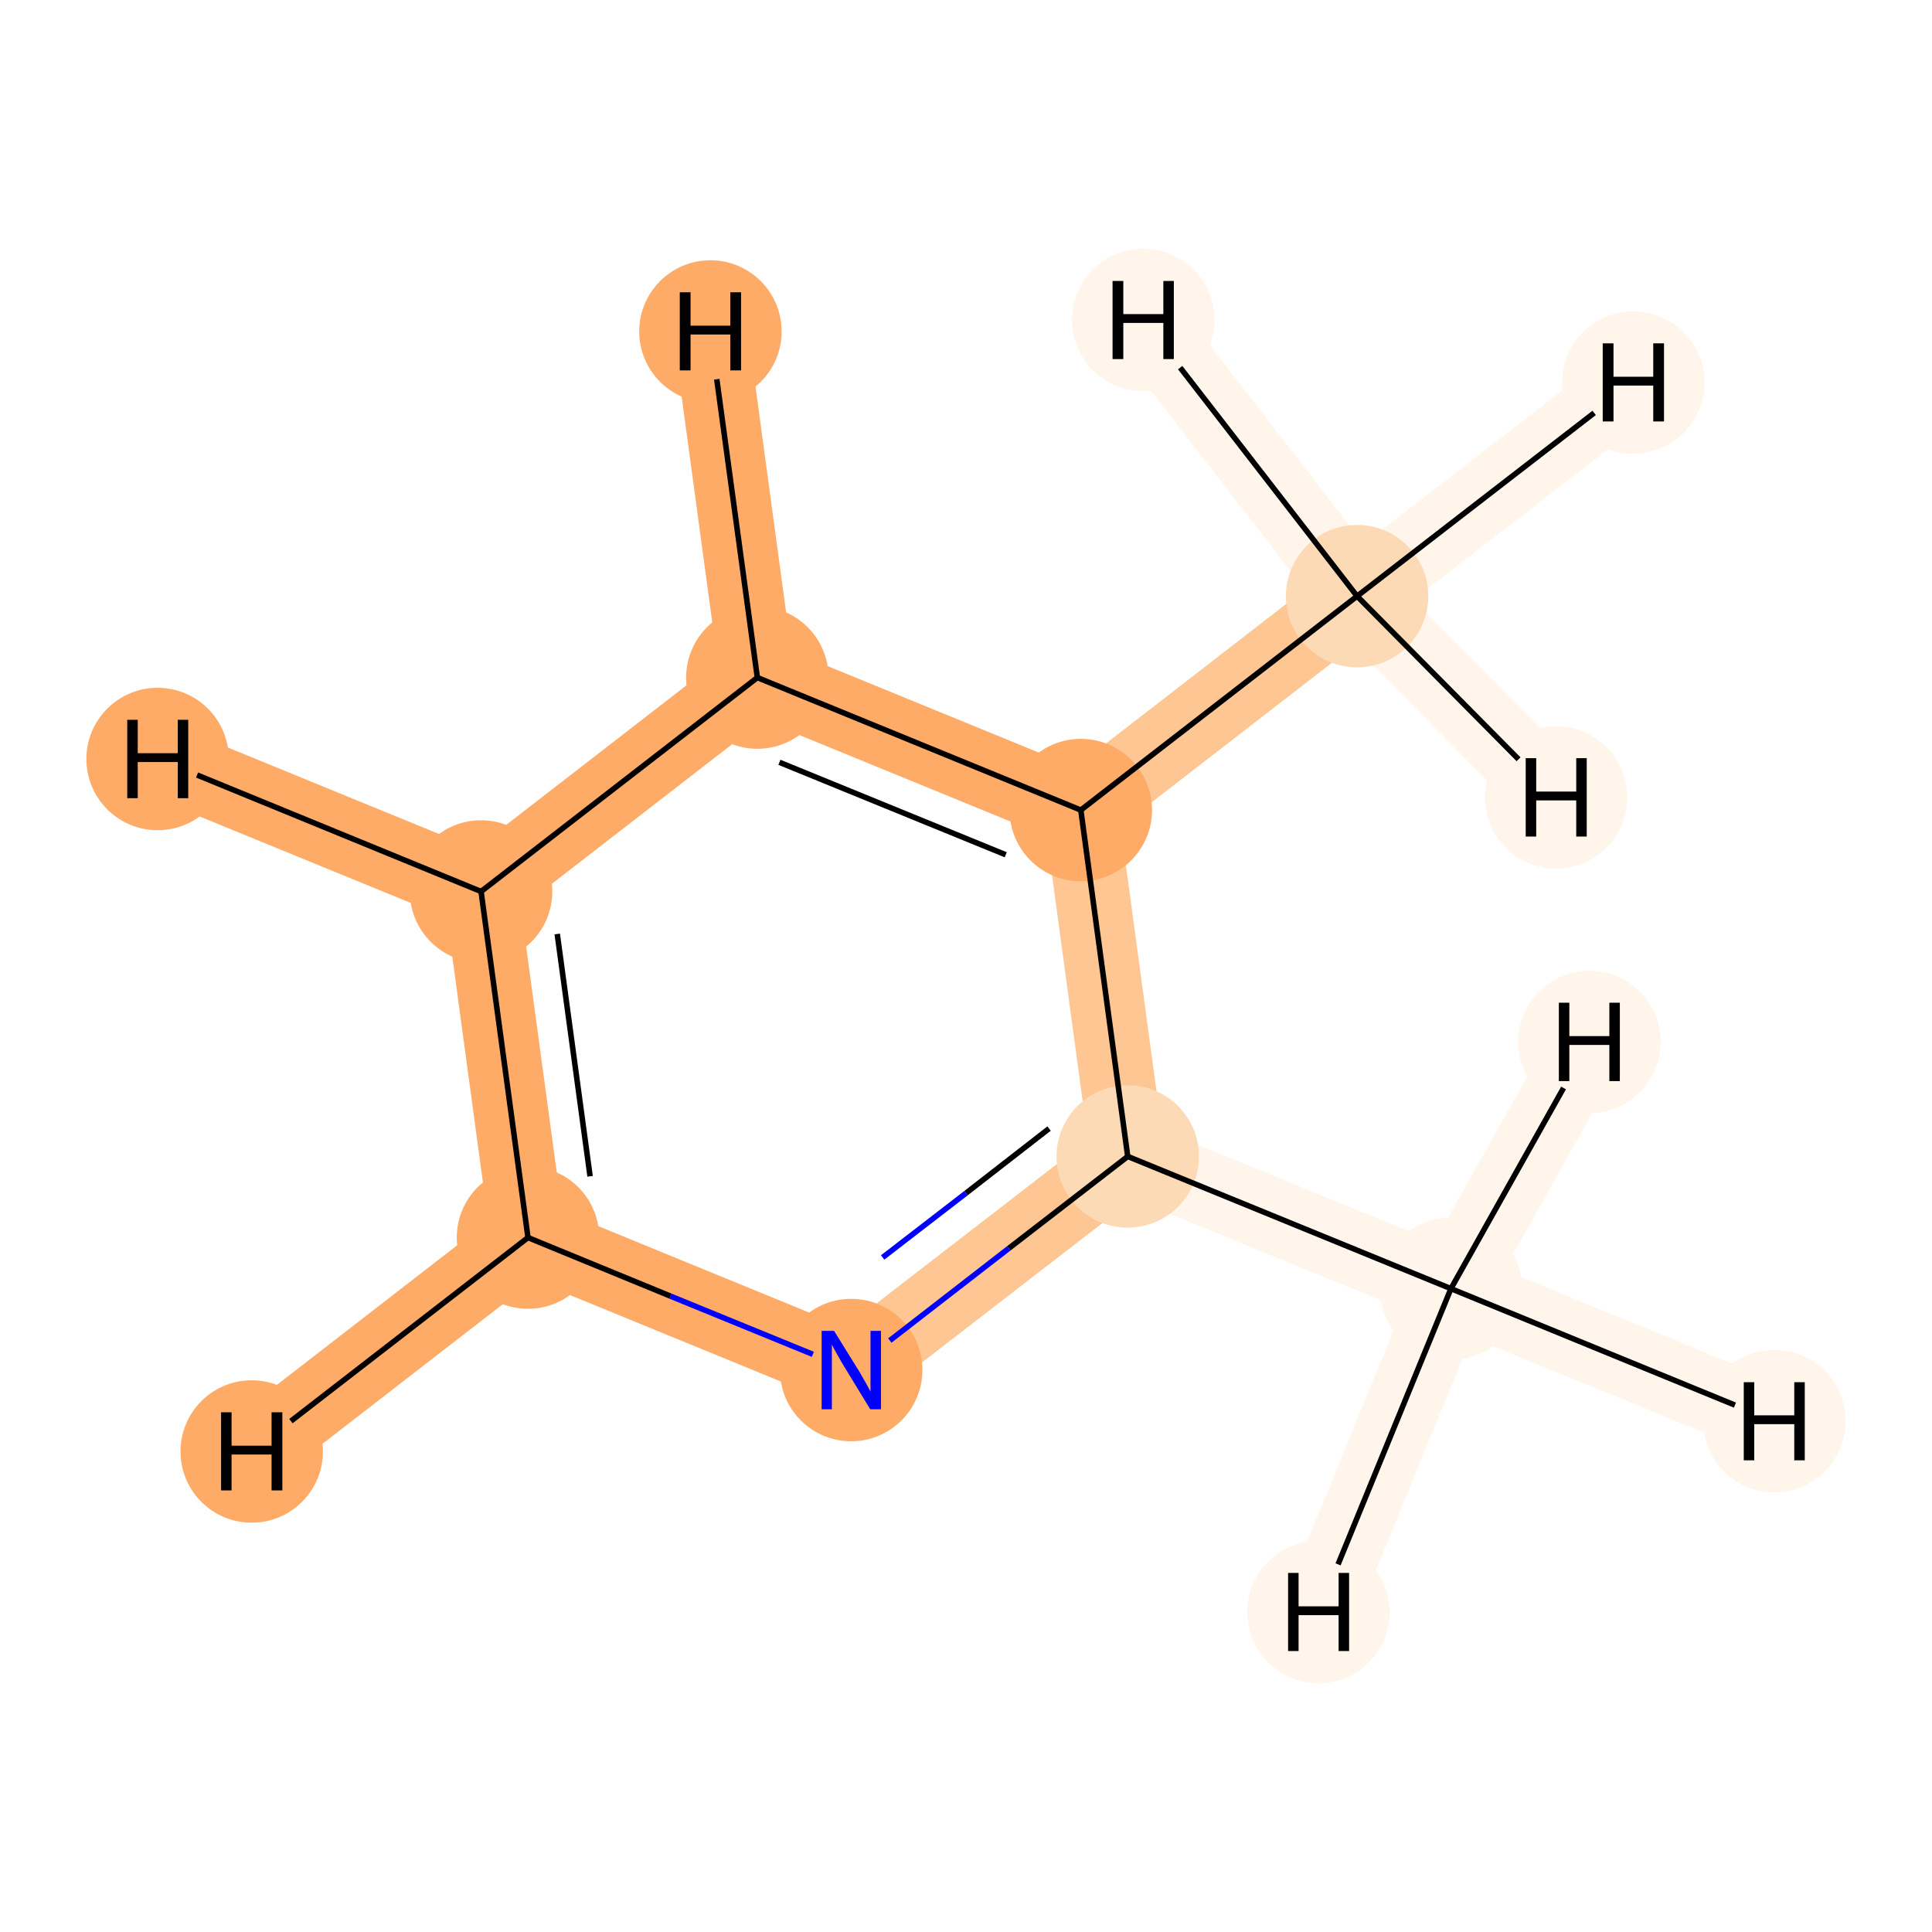 <?xml version='1.0' encoding='iso-8859-1'?>
<svg version='1.1' baseProfile='full'
              xmlns='http://www.w3.org/2000/svg'
                      xmlns:rdkit='http://www.rdkit.org/xml'
                      xmlns:xlink='http://www.w3.org/1999/xlink'
                  xml:space='preserve'
width='700px' height='700px' viewBox='0 0 700 700'>
<!-- END OF HEADER -->
<rect style='opacity:1.0;fill:#FFFFFF;stroke:none' width='700.0' height='700.0' x='0.0' y='0.0'> </rect>
<path d='M 525.7,466.9 L 408.6,419.0' style='fill:none;fill-rule:evenodd;stroke:#FFF5EB;stroke-width:27.0px;stroke-linecap:butt;stroke-linejoin:miter;stroke-opacity:1' />
<path d='M 525.7,466.9 L 642.9,514.9' style='fill:none;fill-rule:evenodd;stroke:#FFF5EB;stroke-width:27.0px;stroke-linecap:butt;stroke-linejoin:miter;stroke-opacity:1' />
<path d='M 525.7,466.9 L 575.9,377.5' style='fill:none;fill-rule:evenodd;stroke:#FFF5EB;stroke-width:27.0px;stroke-linecap:butt;stroke-linejoin:miter;stroke-opacity:1' />
<path d='M 525.7,466.9 L 477.7,584.1' style='fill:none;fill-rule:evenodd;stroke:#FFF5EB;stroke-width:27.0px;stroke-linecap:butt;stroke-linejoin:miter;stroke-opacity:1' />
<path d='M 408.6,419.0 L 308.4,496.4' style='fill:none;fill-rule:evenodd;stroke:#FDC692;stroke-width:27.0px;stroke-linecap:butt;stroke-linejoin:miter;stroke-opacity:1' />
<path d='M 408.6,419.0 L 391.6,293.5' style='fill:none;fill-rule:evenodd;stroke:#FDC692;stroke-width:27.0px;stroke-linecap:butt;stroke-linejoin:miter;stroke-opacity:1' />
<path d='M 308.4,496.4 L 191.3,448.4' style='fill:none;fill-rule:evenodd;stroke:#FDAB67;stroke-width:27.0px;stroke-linecap:butt;stroke-linejoin:miter;stroke-opacity:1' />
<path d='M 191.3,448.4 L 174.3,323.0' style='fill:none;fill-rule:evenodd;stroke:#FDAB67;stroke-width:27.0px;stroke-linecap:butt;stroke-linejoin:miter;stroke-opacity:1' />
<path d='M 191.3,448.4 L 91.2,525.9' style='fill:none;fill-rule:evenodd;stroke:#FDAB67;stroke-width:27.0px;stroke-linecap:butt;stroke-linejoin:miter;stroke-opacity:1' />
<path d='M 174.3,323.0 L 274.4,245.5' style='fill:none;fill-rule:evenodd;stroke:#FDAB67;stroke-width:27.0px;stroke-linecap:butt;stroke-linejoin:miter;stroke-opacity:1' />
<path d='M 174.3,323.0 L 57.1,275.0' style='fill:none;fill-rule:evenodd;stroke:#FDAB67;stroke-width:27.0px;stroke-linecap:butt;stroke-linejoin:miter;stroke-opacity:1' />
<path d='M 274.4,245.5 L 391.6,293.5' style='fill:none;fill-rule:evenodd;stroke:#FDAB67;stroke-width:27.0px;stroke-linecap:butt;stroke-linejoin:miter;stroke-opacity:1' />
<path d='M 274.4,245.5 L 257.4,120.1' style='fill:none;fill-rule:evenodd;stroke:#FDAB67;stroke-width:27.0px;stroke-linecap:butt;stroke-linejoin:miter;stroke-opacity:1' />
<path d='M 391.6,293.5 L 491.7,216.0' style='fill:none;fill-rule:evenodd;stroke:#FDC692;stroke-width:27.0px;stroke-linecap:butt;stroke-linejoin:miter;stroke-opacity:1' />
<path d='M 491.7,216.0 L 591.8,138.6' style='fill:none;fill-rule:evenodd;stroke:#FFF5EB;stroke-width:27.0px;stroke-linecap:butt;stroke-linejoin:miter;stroke-opacity:1' />
<path d='M 491.7,216.0 L 563.8,288.9' style='fill:none;fill-rule:evenodd;stroke:#FFF5EB;stroke-width:27.0px;stroke-linecap:butt;stroke-linejoin:miter;stroke-opacity:1' />
<path d='M 491.7,216.0 L 414.2,115.9' style='fill:none;fill-rule:evenodd;stroke:#FFF5EB;stroke-width:27.0px;stroke-linecap:butt;stroke-linejoin:miter;stroke-opacity:1' />
<ellipse cx='525.7' cy='466.9' rx='25.3' ry='25.3'  style='fill:#FFF5EB;fill-rule:evenodd;stroke:#FFF5EB;stroke-width:1.0px;stroke-linecap:butt;stroke-linejoin:miter;stroke-opacity:1' />
<ellipse cx='408.6' cy='419.0' rx='25.3' ry='25.3'  style='fill:#FDDAB6;fill-rule:evenodd;stroke:#FDDAB6;stroke-width:1.0px;stroke-linecap:butt;stroke-linejoin:miter;stroke-opacity:1' />
<ellipse cx='308.4' cy='496.4' rx='25.3' ry='25.3'  style='fill:#FDAB67;fill-rule:evenodd;stroke:#FDAB67;stroke-width:1.0px;stroke-linecap:butt;stroke-linejoin:miter;stroke-opacity:1' />
<ellipse cx='191.3' cy='448.4' rx='25.3' ry='25.3'  style='fill:#FDAB67;fill-rule:evenodd;stroke:#FDAB67;stroke-width:1.0px;stroke-linecap:butt;stroke-linejoin:miter;stroke-opacity:1' />
<ellipse cx='174.3' cy='323.0' rx='25.3' ry='25.3'  style='fill:#FDAB67;fill-rule:evenodd;stroke:#FDAB67;stroke-width:1.0px;stroke-linecap:butt;stroke-linejoin:miter;stroke-opacity:1' />
<ellipse cx='274.4' cy='245.5' rx='25.3' ry='25.3'  style='fill:#FDAB67;fill-rule:evenodd;stroke:#FDAB67;stroke-width:1.0px;stroke-linecap:butt;stroke-linejoin:miter;stroke-opacity:1' />
<ellipse cx='391.6' cy='293.5' rx='25.3' ry='25.3'  style='fill:#FDAB67;fill-rule:evenodd;stroke:#FDAB67;stroke-width:1.0px;stroke-linecap:butt;stroke-linejoin:miter;stroke-opacity:1' />
<ellipse cx='491.7' cy='216.0' rx='25.3' ry='25.3'  style='fill:#FDDAB6;fill-rule:evenodd;stroke:#FDDAB6;stroke-width:1.0px;stroke-linecap:butt;stroke-linejoin:miter;stroke-opacity:1' />
<ellipse cx='642.9' cy='514.9' rx='25.3' ry='25.3'  style='fill:#FFF5EB;fill-rule:evenodd;stroke:#FFF5EB;stroke-width:1.0px;stroke-linecap:butt;stroke-linejoin:miter;stroke-opacity:1' />
<ellipse cx='575.9' cy='377.5' rx='25.3' ry='25.3'  style='fill:#FFF5EB;fill-rule:evenodd;stroke:#FFF5EB;stroke-width:1.0px;stroke-linecap:butt;stroke-linejoin:miter;stroke-opacity:1' />
<ellipse cx='477.7' cy='584.1' rx='25.3' ry='25.3'  style='fill:#FFF5EB;fill-rule:evenodd;stroke:#FFF5EB;stroke-width:1.0px;stroke-linecap:butt;stroke-linejoin:miter;stroke-opacity:1' />
<ellipse cx='91.2' cy='525.9' rx='25.3' ry='25.3'  style='fill:#FDAB67;fill-rule:evenodd;stroke:#FDAB67;stroke-width:1.0px;stroke-linecap:butt;stroke-linejoin:miter;stroke-opacity:1' />
<ellipse cx='57.1' cy='275.0' rx='25.3' ry='25.3'  style='fill:#FDAB67;fill-rule:evenodd;stroke:#FDAB67;stroke-width:1.0px;stroke-linecap:butt;stroke-linejoin:miter;stroke-opacity:1' />
<ellipse cx='257.4' cy='120.1' rx='25.3' ry='25.3'  style='fill:#FDAB67;fill-rule:evenodd;stroke:#FDAB67;stroke-width:1.0px;stroke-linecap:butt;stroke-linejoin:miter;stroke-opacity:1' />
<ellipse cx='591.8' cy='138.6' rx='25.3' ry='25.3'  style='fill:#FFF5EB;fill-rule:evenodd;stroke:#FFF5EB;stroke-width:1.0px;stroke-linecap:butt;stroke-linejoin:miter;stroke-opacity:1' />
<ellipse cx='563.8' cy='288.9' rx='25.3' ry='25.3'  style='fill:#FFF5EB;fill-rule:evenodd;stroke:#FFF5EB;stroke-width:1.0px;stroke-linecap:butt;stroke-linejoin:miter;stroke-opacity:1' />
<ellipse cx='414.2' cy='115.9' rx='25.3' ry='25.3'  style='fill:#FFF5EB;fill-rule:evenodd;stroke:#FFF5EB;stroke-width:1.0px;stroke-linecap:butt;stroke-linejoin:miter;stroke-opacity:1' />
<path class='bond-0 atom-0 atom-1' d='M 525.7,466.9 L 408.6,419.0' style='fill:none;fill-rule:evenodd;stroke:#000000;stroke-width:2.0px;stroke-linecap:butt;stroke-linejoin:miter;stroke-opacity:1' />
<path class='bond-8 atom-0 atom-8' d='M 525.7,466.9 L 628.6,509.1' style='fill:none;fill-rule:evenodd;stroke:#000000;stroke-width:2.0px;stroke-linecap:butt;stroke-linejoin:miter;stroke-opacity:1' />
<path class='bond-9 atom-0 atom-9' d='M 525.7,466.9 L 566.5,394.2' style='fill:none;fill-rule:evenodd;stroke:#000000;stroke-width:2.0px;stroke-linecap:butt;stroke-linejoin:miter;stroke-opacity:1' />
<path class='bond-10 atom-0 atom-10' d='M 525.7,466.9 L 484.8,566.8' style='fill:none;fill-rule:evenodd;stroke:#000000;stroke-width:2.0px;stroke-linecap:butt;stroke-linejoin:miter;stroke-opacity:1' />
<path class='bond-1 atom-1 atom-2' d='M 408.6,419.0 L 365.5,452.3' style='fill:none;fill-rule:evenodd;stroke:#000000;stroke-width:2.0px;stroke-linecap:butt;stroke-linejoin:miter;stroke-opacity:1' />
<path class='bond-1 atom-1 atom-2' d='M 365.5,452.3 L 322.4,485.7' style='fill:none;fill-rule:evenodd;stroke:#0000FF;stroke-width:2.0px;stroke-linecap:butt;stroke-linejoin:miter;stroke-opacity:1' />
<path class='bond-1 atom-1 atom-2' d='M 380.1,408.9 L 350.0,432.3' style='fill:none;fill-rule:evenodd;stroke:#000000;stroke-width:2.0px;stroke-linecap:butt;stroke-linejoin:miter;stroke-opacity:1' />
<path class='bond-1 atom-1 atom-2' d='M 350.0,432.3 L 319.8,455.6' style='fill:none;fill-rule:evenodd;stroke:#0000FF;stroke-width:2.0px;stroke-linecap:butt;stroke-linejoin:miter;stroke-opacity:1' />
<path class='bond-7 atom-6 atom-1' d='M 391.6,293.5 L 408.6,419.0' style='fill:none;fill-rule:evenodd;stroke:#000000;stroke-width:2.0px;stroke-linecap:butt;stroke-linejoin:miter;stroke-opacity:1' />
<path class='bond-2 atom-2 atom-3' d='M 294.5,490.7 L 242.9,469.6' style='fill:none;fill-rule:evenodd;stroke:#0000FF;stroke-width:2.0px;stroke-linecap:butt;stroke-linejoin:miter;stroke-opacity:1' />
<path class='bond-2 atom-2 atom-3' d='M 242.9,469.6 L 191.3,448.4' style='fill:none;fill-rule:evenodd;stroke:#000000;stroke-width:2.0px;stroke-linecap:butt;stroke-linejoin:miter;stroke-opacity:1' />
<path class='bond-3 atom-3 atom-4' d='M 191.3,448.4 L 174.3,323.0' style='fill:none;fill-rule:evenodd;stroke:#000000;stroke-width:2.0px;stroke-linecap:butt;stroke-linejoin:miter;stroke-opacity:1' />
<path class='bond-3 atom-3 atom-4' d='M 213.8,426.2 L 201.9,338.4' style='fill:none;fill-rule:evenodd;stroke:#000000;stroke-width:2.0px;stroke-linecap:butt;stroke-linejoin:miter;stroke-opacity:1' />
<path class='bond-11 atom-3 atom-11' d='M 191.3,448.4 L 105.4,514.9' style='fill:none;fill-rule:evenodd;stroke:#000000;stroke-width:2.0px;stroke-linecap:butt;stroke-linejoin:miter;stroke-opacity:1' />
<path class='bond-4 atom-4 atom-5' d='M 174.3,323.0 L 274.4,245.5' style='fill:none;fill-rule:evenodd;stroke:#000000;stroke-width:2.0px;stroke-linecap:butt;stroke-linejoin:miter;stroke-opacity:1' />
<path class='bond-12 atom-4 atom-12' d='M 174.3,323.0 L 71.4,280.8' style='fill:none;fill-rule:evenodd;stroke:#000000;stroke-width:2.0px;stroke-linecap:butt;stroke-linejoin:miter;stroke-opacity:1' />
<path class='bond-5 atom-5 atom-6' d='M 274.4,245.5 L 391.6,293.5' style='fill:none;fill-rule:evenodd;stroke:#000000;stroke-width:2.0px;stroke-linecap:butt;stroke-linejoin:miter;stroke-opacity:1' />
<path class='bond-5 atom-5 atom-6' d='M 282.4,276.2 L 364.4,309.7' style='fill:none;fill-rule:evenodd;stroke:#000000;stroke-width:2.0px;stroke-linecap:butt;stroke-linejoin:miter;stroke-opacity:1' />
<path class='bond-13 atom-5 atom-13' d='M 274.4,245.5 L 259.7,137.4' style='fill:none;fill-rule:evenodd;stroke:#000000;stroke-width:2.0px;stroke-linecap:butt;stroke-linejoin:miter;stroke-opacity:1' />
<path class='bond-6 atom-6 atom-7' d='M 391.6,293.5 L 491.7,216.0' style='fill:none;fill-rule:evenodd;stroke:#000000;stroke-width:2.0px;stroke-linecap:butt;stroke-linejoin:miter;stroke-opacity:1' />
<path class='bond-14 atom-7 atom-14' d='M 491.7,216.0 L 577.6,149.6' style='fill:none;fill-rule:evenodd;stroke:#000000;stroke-width:2.0px;stroke-linecap:butt;stroke-linejoin:miter;stroke-opacity:1' />
<path class='bond-15 atom-7 atom-15' d='M 491.7,216.0 L 550.2,275.1' style='fill:none;fill-rule:evenodd;stroke:#000000;stroke-width:2.0px;stroke-linecap:butt;stroke-linejoin:miter;stroke-opacity:1' />
<path class='bond-16 atom-7 atom-16' d='M 491.7,216.0 L 427.6,133.2' style='fill:none;fill-rule:evenodd;stroke:#000000;stroke-width:2.0px;stroke-linecap:butt;stroke-linejoin:miter;stroke-opacity:1' />
<path  class='atom-2' d='M 302.2 482.2
L 311.5 497.2
Q 312.4 498.7, 313.9 501.4
Q 315.3 504.1, 315.4 504.2
L 315.4 482.2
L 319.2 482.2
L 319.2 510.6
L 315.3 510.6
L 305.3 494.2
Q 304.2 492.2, 302.9 490.0
Q 301.7 487.8, 301.4 487.2
L 301.4 510.6
L 297.7 510.6
L 297.7 482.2
L 302.2 482.2
' fill='#0000FF'/>
<path  class='atom-8' d='M 631.8 500.8
L 635.6 500.8
L 635.6 512.8
L 650.1 512.8
L 650.1 500.8
L 653.9 500.8
L 653.9 529.1
L 650.1 529.1
L 650.1 516.0
L 635.6 516.0
L 635.6 529.1
L 631.8 529.1
L 631.8 500.8
' fill='#000000'/>
<path  class='atom-9' d='M 564.8 363.3
L 568.6 363.3
L 568.6 375.4
L 583.1 375.4
L 583.1 363.3
L 586.9 363.3
L 586.9 391.7
L 583.1 391.7
L 583.1 378.6
L 568.6 378.6
L 568.6 391.7
L 564.8 391.7
L 564.8 363.3
' fill='#000000'/>
<path  class='atom-10' d='M 466.7 569.9
L 470.5 569.9
L 470.5 582.0
L 485.0 582.0
L 485.0 569.9
L 488.8 569.9
L 488.8 598.2
L 485.0 598.2
L 485.0 585.2
L 470.5 585.2
L 470.5 598.2
L 466.7 598.2
L 466.7 569.9
' fill='#000000'/>
<path  class='atom-11' d='M 80.1 511.7
L 83.9 511.7
L 83.9 523.8
L 98.4 523.8
L 98.4 511.7
L 102.3 511.7
L 102.3 540.0
L 98.4 540.0
L 98.4 527.0
L 83.9 527.0
L 83.9 540.0
L 80.1 540.0
L 80.1 511.7
' fill='#000000'/>
<path  class='atom-12' d='M 46.1 260.8
L 49.9 260.8
L 49.9 272.9
L 64.4 272.9
L 64.4 260.8
L 68.2 260.8
L 68.2 289.2
L 64.4 289.2
L 64.4 276.1
L 49.9 276.1
L 49.9 289.2
L 46.1 289.2
L 46.1 260.8
' fill='#000000'/>
<path  class='atom-13' d='M 246.3 105.9
L 250.2 105.9
L 250.2 118.0
L 264.6 118.0
L 264.6 105.9
L 268.5 105.9
L 268.5 134.2
L 264.6 134.2
L 264.6 121.2
L 250.2 121.2
L 250.2 134.2
L 246.3 134.2
L 246.3 105.9
' fill='#000000'/>
<path  class='atom-14' d='M 580.7 124.4
L 584.6 124.4
L 584.6 136.5
L 599.0 136.5
L 599.0 124.4
L 602.9 124.4
L 602.9 152.7
L 599.0 152.7
L 599.0 139.7
L 584.6 139.7
L 584.6 152.7
L 580.7 152.7
L 580.7 124.4
' fill='#000000'/>
<path  class='atom-15' d='M 552.8 274.7
L 556.6 274.7
L 556.6 286.8
L 571.1 286.8
L 571.1 274.7
L 574.9 274.7
L 574.9 303.1
L 571.1 303.1
L 571.1 290.0
L 556.6 290.0
L 556.6 303.1
L 552.8 303.1
L 552.8 274.7
' fill='#000000'/>
<path  class='atom-16' d='M 403.1 101.8
L 407.0 101.8
L 407.0 113.8
L 421.5 113.8
L 421.5 101.8
L 425.3 101.8
L 425.3 130.1
L 421.5 130.1
L 421.5 117.0
L 407.0 117.0
L 407.0 130.1
L 403.1 130.1
L 403.1 101.8
' fill='#000000'/>
</svg>
